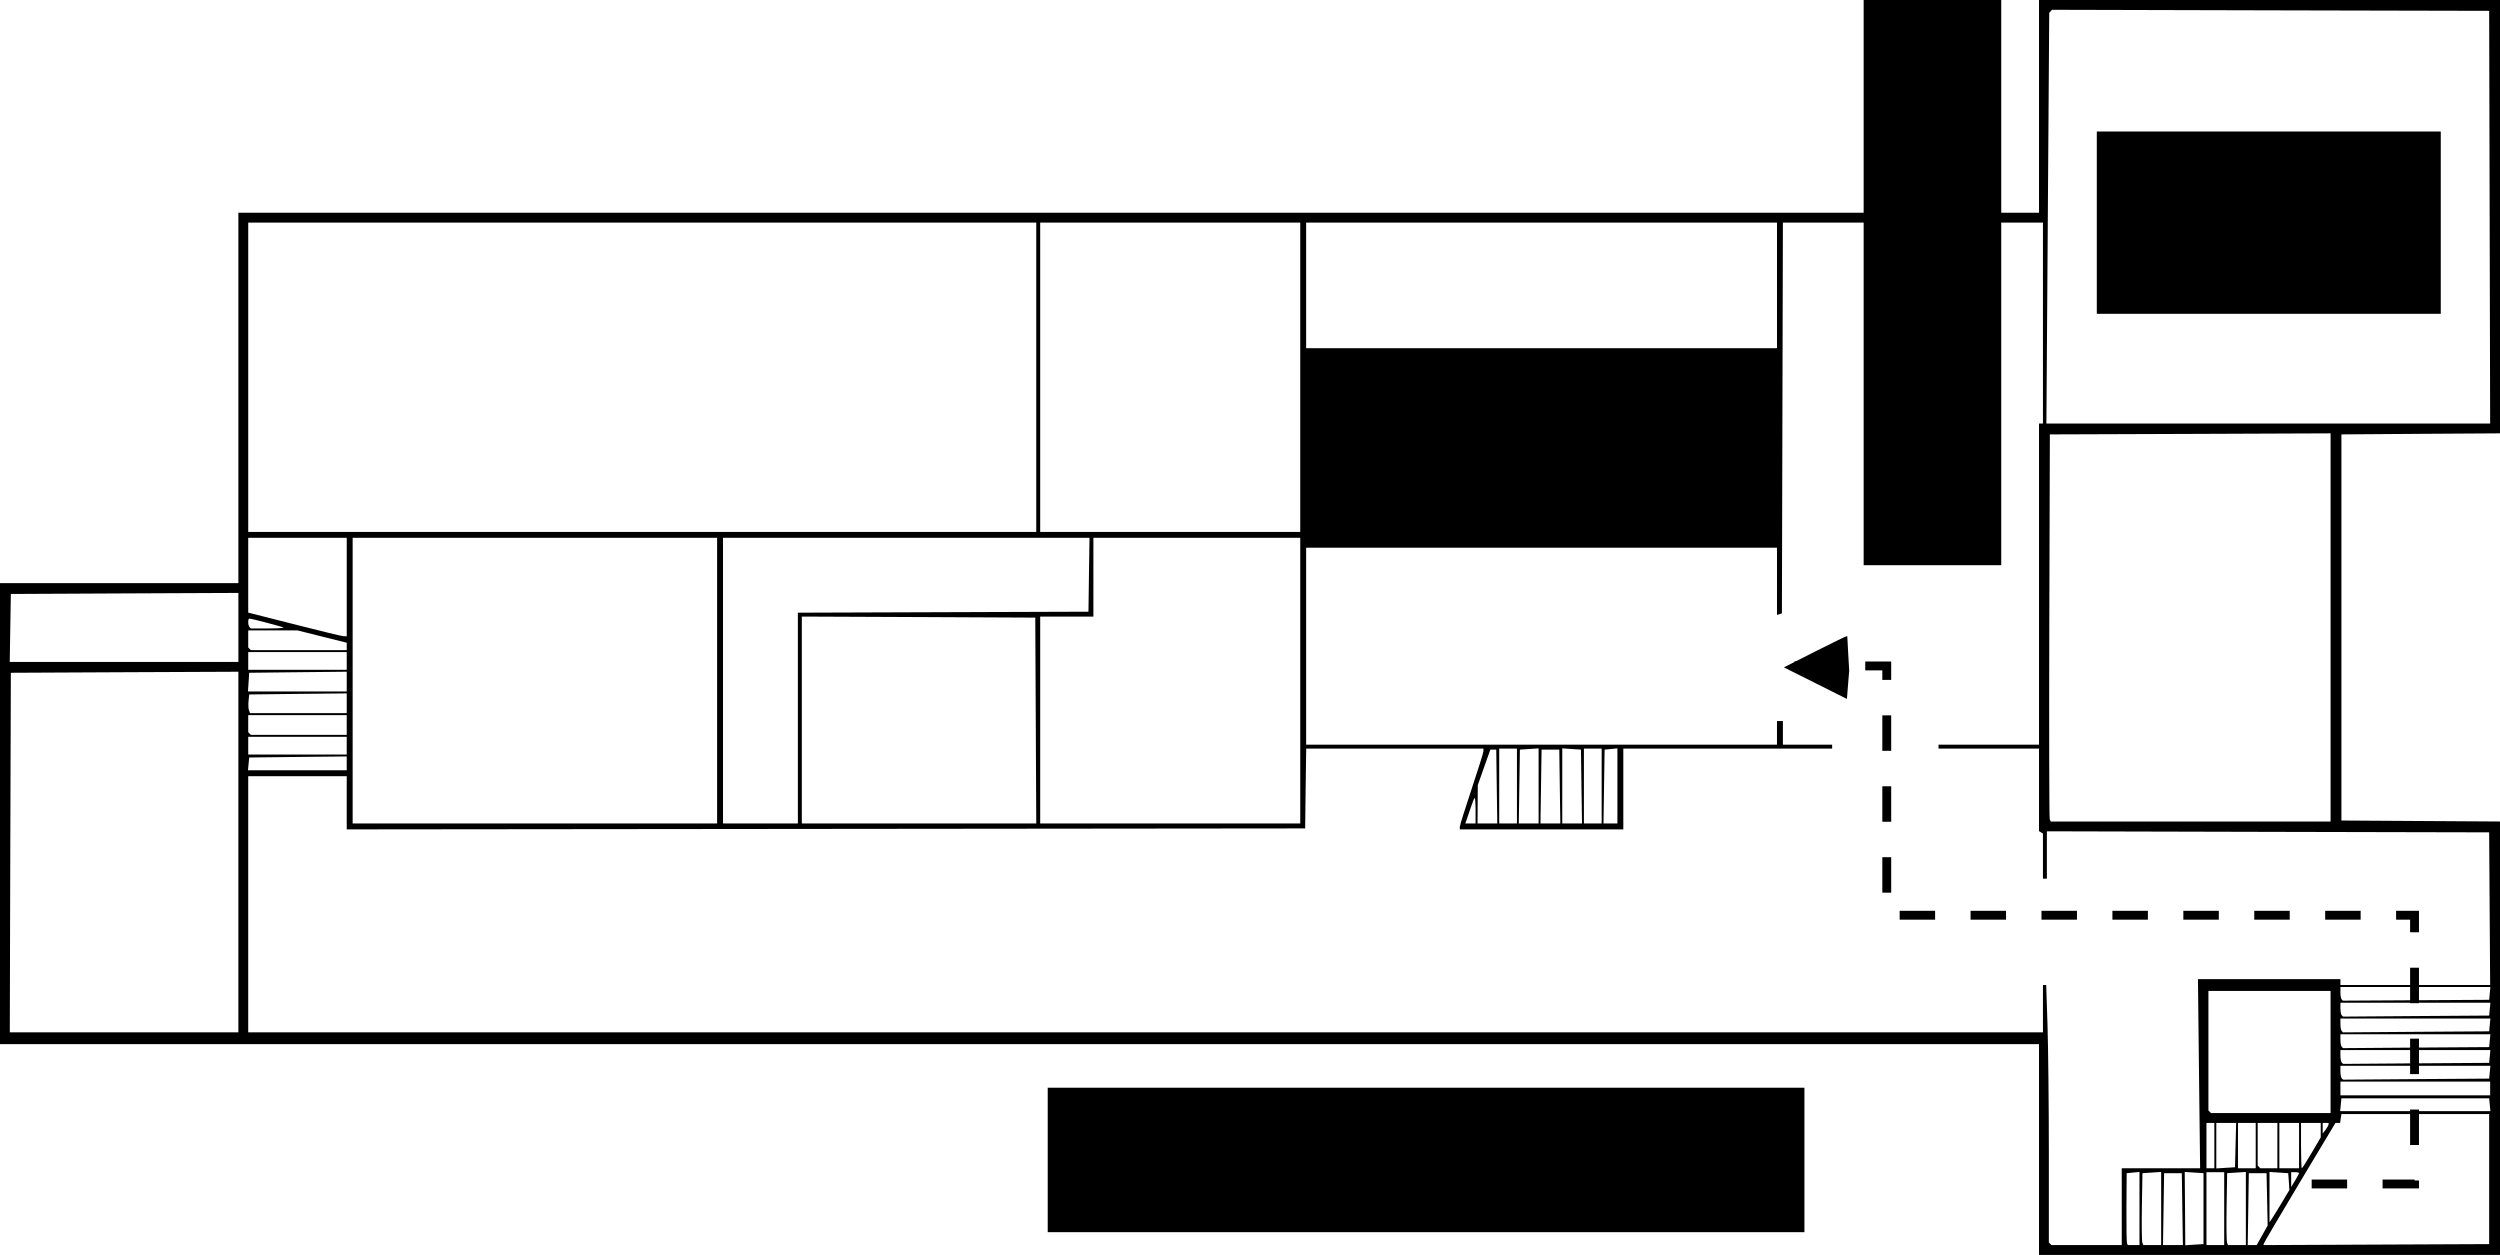 <?xml version="1.0" encoding="UTF-8" standalone="no"?>
<!-- Created with Inkscape (http://www.inkscape.org/) -->

<svg
   xmlns:dc="http://purl.org/dc/elements/1.1/"
   xmlns:cc="http://creativecommons.org/ns#"
   xmlns:rdf="http://www.w3.org/1999/02/22-rdf-syntax-ns#"
   xmlns:svg="http://www.w3.org/2000/svg"
   xmlns="http://www.w3.org/2000/svg"
   xmlns:sodipodi="http://sodipodi.sourceforge.net/DTD/sodipodi-0.dtd"
   xmlns:inkscape="http://www.inkscape.org/namespaces/inkscape"
   width="1269"
   height="637"
   id="svg2"
   version="1.1"
   inkscape:version="0.48.4 r9939"
   sodipodi:docname="CamHallMap.svg">
  <defs
     id="defs4" />
  <sodipodi:namedview
     id="base"
     pagecolor="#ffffff"
     bordercolor="#666666"
     borderopacity="1.0"
     inkscape:pageopacity="0.0"
     inkscape:pageshadow="2"
     inkscape:zoom="0.28637825"
     inkscape:cx="279.85956"
     inkscape:cy="442.83043"
     inkscape:document-units="px"
     inkscape:current-layer="layer1"
     showgrid="false"
     inkscape:window-width="1366"
     inkscape:window-height="716"
     inkscape:window-x="-8"
     inkscape:window-y="-8"
     inkscape:window-maximized="1"
     fit-margin-top="0"
     fit-margin-left="0"
     fit-margin-right="0"
     fit-margin-bottom="0" />
  <g
     inkscape:label="Layer 1"
     inkscape:groupmode="layer"
     id="layer1"
     transform="translate(-0.689,-0.897)">
    <flowRoot
       xml:space="preserve"
       id="flowRoot4187"
       style="font-size:40px;font-style:normal;font-weight:normal;line-height:125%;letter-spacing:0px;word-spacing:0px;writing-mode:tb-rl;fill:#000000;fill-opacity:1;stroke:none;font-family:Sans"><flowRegion
         id="flowRegion4189"><rect
           id="rect4191"
           width="94.281"
           height="174.594"
           x="-1234.381"
           y="568.736"
           style="writing-mode:tb-rl" /></flowRegion><flowPara
         id="flowPara4193">Corr</flowPara></flowRoot>    <g
       id="g4265"
       transform="translate(2151.001,-439.978)">
      <path
         id="path3073"
         d="m -1115.312,440.875 0,54 0,54 -457,0 -457,0 0,94 0,94 -60.5,0 -60.5,0 0,117 0,117 517.5,0 517.5,0 0,53.5 0,53.5 117,0 117,0 0,-110 0,-110 -40.25,-0.25 -40.25,-0.25 0,-98 0,-98 40.25,-0.281 40.25,-0.25 0,-110 0,-109.969 -117,0 -117,0 z m 6.594,4.969 110.938,0.281 110.969,0.25 0.25,104.75 0.25,104.75 -112.625,0 -112.625,0 0.719,-104.25 0.719,-104.25 0.719,-0.75 0.687,-0.781 z m -915.594,108.031 200,0 200,0 0,78.5 0,78.5 -200,0 -200,0 0,-78.5 0,-78.5 z m 402,0 66,0 66,0 0,78.5 0,78.5 -66,0 -66,0 0,-78.5 0,-78.5 z m 135,0 119.5,0 119.5,0 0,99.562 0,99.594 1.25,-0.406 1.25,-0.438 0.25,-99.156 0.25,-99.156 66,0 66,0 0,51 0,51 -1,0 -1,0 0,81.5 0,81.5 -25.5,0 -25.5,0 0,1 0,1 25.5,0 25.5,0 0,20.938 0,20.938 1,0.625 1,0.594 0,11.469 0,11.438 1,0 1,0 0,-12 0,-12.031 112.25,0.281 112.25,0.25 0.25,38.75 0.25,38.75 -38,0 -38,0 0,-1.5 0,-1.5 -36.156,0 -36.156,0 0.531,48 0.563,48 -19.906,0 -19.875,0 0,19.5 0,19.5 -17.844,0 -17.844,0 -0.656,-0.688 -0.656,-0.656 0,-45.094 c 0,-24.796 -0.327,-54.175 -0.688,-65.312 l -0.656,-20.25 -0.813,0 -0.844,0 0,12 0,12 -455.5,0 -455.5,0 0,-65 0,-65 25,0 25,0 0,13.5 0,13.5 243.25,-0.25 243.25,-0.25 0.25,-20.25 0.281,-20.25 44.969,0 45,0 0,1.281 c 0,0.705 -2.7,9.353 -6,19.219 -3.3,9.866 -6,18.514 -6,19.219 l 0,1.281 41.5,0 41.5,0 0,-20.5 0,-20.5 53,0 53,0 0,-1 0,-1 -12.5,0 -12.5,0 0,-6 0,-6 -1.5,0 -1.5,0 0,6 0,6 -119.5,0 -119.5,0 0,-132.5 0,-132.5 z m 520,106.969 0,98.531 0,98.5 -71.031,0 -71.031,0 -0.5,-1.25 c -0.262,-0.688 -0.36,-44.9 -0.219,-98.25 l 0.281,-97 71.25,-0.25 71.25,-0.281 z m -1057,53.031 25,0 25,0 0,25 0,25 -1.75,-0.094 c -0.963,-0.05 -10.975,-2.466 -22.25,-5.344 -11.275,-2.878 -21.738,-5.523 -23.25,-5.906 l -2.75,-0.688 0,-19 0,-18.969 z m 53,0 92.5,0 92.5,0 0,72.5 0,72.5 -92.5,0 -92.5,0 0,-72.5 0,-72.5 z m 188,0 93,0 93.031,0 -0.281,18.75 -0.25,18.75 -73.75,0.25 -73.75,0.25 0,53.5 0,53.5 -19,0 -19,0 0,-72.5 0,-72.5 z m 188,0 52.5,0 52.5,0 0,72.5 0,72.5 -66,0 -66,0 0,-52.5 0,-52.5 13.5,0 13.5,0 0,-20 0,-20 z m -434,27.969 0,17.5 0,17.531 -58.031,0 -58.031,0 0.281,-17.25 0.281,-17.25 57.75,-0.281 57.75,-0.25 z m 286,12 59.25,0.25 59.25,0.281 0.25,52.25 0.25,52.25 -59.5,0 -59.5,0 0,-52.531 0,-52.5 z M -2023.75,754.875 c 1.136,0 16.929,4.153 17.344,4.562 0.226,0.229 -3.419,0.438 -8.094,0.438 l -8.5,0 -0.656,-0.688 c -0.821,-0.82 -0.898,-4.312 -0.094,-4.312 z m -0.562,6 12.5,0 12.531,0 12.469,3.125 12.5,3.125 0,1.875 0,1.875 -24.344,0 -24.344,0 -0.656,-0.688 -0.656,-0.656 0,-4.344 0,-4.312 z m 811.688,3 -0.594,0.031 c -0.331,0.029 -7.576,3.573 -16.094,7.875 l -15.5,7.844 16,8 16,8.031 0.562,-7.156 0.594,-7.125 -0.5,-8.75 -0.469,-8.75 z m -811.688,8 25,0 25,0 0,4.5 0,4.5 -25,0 -25,0 0,-4.5 0,-4.5 z m -5,9.969 0,91.5 0,91.531 -58.031,0 -58,0 0.25,-91.25 0.281,-91.25 57.75,-0.281 57.75,-0.25 z m 55,0 0,5 0,5.031 -25.062,0 -25.062,0 0.312,-4.75 0.312,-4.75 24.75,-0.281 24.75,-0.25 z m 0,11 0,5 0,5.031 -24.531,0 -24.531,0 -0.562,-1.406 c -0.297,-0.773 -0.399,-2.91 -0.219,-4.75 l 0.344,-3.344 24.75,-0.281 24.75,-0.25 z m -50,11.031 25,0 25,0 0,5 0,5 -24.344,0 -24.344,0 -0.656,-0.688 -0.656,-0.656 0,-4.344 0,-4.312 z m 0,11 25,0 25,0 0,4.5 0,4.5 -25,0 -25,0 0,-4.5 0,-4.5 z m 831.969,5.156 c -0.01,0.032 -0.021,0.061 -0.031,0.094 0.033,-0.019 0.039,-0.043 0.062,-0.062 -0.013,-0.002 -0.018,-0.03 -0.031,-0.031 z m -176.969,0.719 0,19.062 0,19.062 -5.031,0 -5.031,0 0.281,-18.75 0.281,-18.75 4.75,-0.312 4.75,-0.312 z m 12,0 4.75,0.312 4.75,0.312 0.25,18.75 0.281,18.75 -5.031,0 -5,0 0,-19.062 0,-19.062 z m 28,0 0,19.062 0,19.062 -3.531,0 -3.531,0 0.281,-18.75 0.281,-18.75 3.25,-0.312 3.25,-0.312 z m -60,0.125 4.5,0 4.5,0 0,19 0,19 -4.5,0 -4.5,0 0,-19 0,-19 z m 43,0 4.5,0 4.5,0 0,19 0,19 -4.5,0 -4.5,0 0,-19 0,-19 z m -47.5,0.5 1.5,0 1.5,0 0.25,18.75 0.281,18.75 -5.031,0 -5,0 0.062,-9.75 0.062,-9.75 3.188,-9 3.188,-9 z m 26,0 4.5,0 4.5,0 0.25,18.75 0.281,18.75 -5.031,0 -5.062,0 0.281,-18.75 0.281,-18.75 z m -606.5,3.469 0,3.5 0,3.531 -25.062,0 -25.062,0 0.312,-3.25 0.312,-3.25 24.75,-0.281 24.75,-0.25 z M -1401.75,845.875 c 0.231,0 0.438,2.925 0.438,6.5 l 0,6.5 -2.625,0 -2.594,0 0.469,-1.25 c 0.254,-0.688 1.238,-3.612 2.188,-6.5 0.949,-2.888 1.894,-5.25 2.125,-5.25 z m 309.594,65.5 0,0.125 c 0.01,-10e-4 0.024,10e-4 0.031,0 l -0.031,-0.125 z m -17.938,5.906 0,0.094 0.031,-0.062 c -0.01,-0.012 -0.023,-0.019 -0.031,-0.031 z m 147.781,24.594 38.062,0 38.062,0 -0.312,3.25 -0.312,3.25 -37.125,0.219 -37.125,0.219 -0.625,-0.656 c -0.348,-0.348 -0.625,-1.91 -0.625,-3.469 l 0,-2.812 z m -67,2 31,0 31,0 0,31 0,31 -30.344,0 -30.344,0 -0.656,-0.688 -0.656,-0.656 0,-30.344 0,-30.312 z m 67,6 38.062,0 38.062,0 -0.312,3.25 -0.312,3.25 -37.094,0.25 -37.062,0.281 -0.688,-0.688 c -0.373,-0.373 -0.656,-1.973 -0.656,-3.531 l 0,-2.812 z m 0,8 38.062,0 38.062,0 -0.312,3.25 -0.312,3.25 -37.094,0.25 -37.062,0.281 -0.688,-0.688 c -0.373,-0.373 -0.656,-1.973 -0.656,-3.531 l 0,-2.812 z m 0,8 38.062,0 38.062,0 -0.312,3.25 -0.312,3.25 -37.094,0.25 -37.062,0.281 -0.688,-0.688 c -0.373,-0.373 -0.656,-1.973 -0.656,-3.531 l 0,-2.812 z m 0,8 38.062,0 38.062,0 -0.312,3.25 -0.312,3.25 -37.094,0.25 -37.062,0.281 -0.688,-0.688 c -0.373,-0.373 -0.656,-1.973 -0.656,-3.531 l 0,-2.812 z m 0,8 38.062,0 38.062,0 -0.312,3.25 -0.312,3.25 -37.094,0.25 -37.062,0.281 -0.688,-0.688 c -0.373,-0.373 -0.656,-1.973 -0.656,-3.531 l 0,-2.812 z m 0,8 38,0 38,0 0,3.5 0,3.5 -38,0 -38,0 0,-3.5 0,-3.5 z m 0.5,8.5 37.5,0 37.5,0 0.312,3.25 0.312,3.25 -38.125,0 -38.125,0 0.312,-3.25 0.312,-3.25 z m 0,8 37.5,0 37.5,0 0,33 0,33 -57.25,0.25 -57.25,0.25 0,-0.562 c 0,-0.306 8.186,-14.252 18.219,-31 l 18.25,-30.438 1.188,0 1.188,0 0.312,-2.25 0.344,-2.25 z m -68.5,4.5 2,0 2,0 0,11.5 0,11.5 -2,0 -2,0 0,-11.5 0,-11.5 z m 5,0 5.031,0 5.031,0 -0.281,11.25 -0.281,11.25 -4.75,0.281 -4.75,0.313 0,-11.563 0,-11.531 z m 11,0 4.5,0 4.5,0 0,11.5 0,11.5 -4.5,0 -4.5,0 0,-11.5 0,-11.5 z m 10,0 5,0 5,0 0,11.5 0,11.5 -4.344,0 -4.344,0 -0.656,-0.688 -0.656,-0.656 0,-10.844 0,-10.812 z m 11,0 5,0 5,0 0,11.5 0,11.5 -5,0 -5,0 0,-11.5 0,-11.5 z m 11,0 5,0 5,0 0,3.656 0,3.656 -4.594,7.844 c -2.527,4.312 -4.777,7.844 -5,7.844 -0.223,0 -0.406,-5.175 -0.406,-11.5 l 0,-11.5 z m 11,0 1.5,0 1.5,0 -0.031,0.75 c -0.018,0.412 -0.693,1.62 -1.5,2.688 l -1.469,1.938 0,-2.688 0,-2.688 z m -93,24.875 0,18.562 0,18.562 -2.938,0 -2.969,0 -0.406,-0.75 c -0.224,-0.412 -0.366,-8.625 -0.312,-18.25 l 0.125,-17.5 3.25,-0.312 3.25,-0.312 z m 11,0 0,18.562 0,18.562 -4.531,0 -4.531,0 -0.5,-1.281 c -0.272,-0.711 -0.366,-8.92 -0.219,-18.25 l 0.281,-16.969 4.75,-0.312 4.75,-0.312 z m 11.969,0 4.75,0.312 4.781,0.312 0,18 0,18 -4.625,0.281 -4.625,0.313 -0.125,-18.594 -0.156,-18.625 z m 31.031,0 0,18.562 0,18.562 -4.531,0 -4.531,0 -0.5,-1.281 c -0.272,-0.711 -0.37,-8.92 -0.219,-18.25 l 0.281,-16.969 4.75,-0.312 4.75,-0.312 z m 12,0 4.75,0.312 4.75,0.312 0.312,4.25 0.281,4.281 -3.719,6.219 c -2.053,3.425 -4.333,7.133 -5.062,8.219 l -1.312,1.969 0,-12.781 0,-12.781 z m -32,0.125 4.5,0 4.5,0 0,18.5 0,18.5 -4.5,0 -4.5,0 0,-18.5 0,-18.5 z m 43,0 2,0 c 1.1,0 2,0.207 2,0.469 l -0.031,0 c 0,0.257 -0.871,1.945 -1.969,3.75 l -2,3.281 0,-3.75 0,-3.75 z m -64.5,0.5 4.5,0 4.5,0 0.25,18.25 0.281,18.25 -5.031,0 -5.062,0 0.281,-18.25 0.281,-18.25 z m 43,0 4.5,0 4.5,0 0.281,13.281 0.281,13.313 -2.781,4.937 -2.781,4.969 -2.281,0 -2.281,0 0.281,-18.25 0.281,-18.25 z m -26.281,28.812 0,0.188 0.031,-0.156 c -0.013,-0.01 -0.018,-0.024 -0.031,-0.031 z"
         style="fill:#000000"
         inkscape:connector-curvature="0" />
      <path
         inkscape:connector-curvature="0"
         id="path3377"
         d="m -1239.506,778.905 46.914,0 0,126.543 267.901,0 0,136.42 -59.259,0"
         style="fill:none;stroke:#000000;stroke-width:4.5;stroke-linecap:butt;stroke-linejoin:miter;stroke-miterlimit:4;stroke-opacity:1;stroke-dasharray:18, 18;stroke-dashoffset:0" />
      <flowRoot
         style="font-size:56px;font-style:normal;font-weight:normal;line-height:125%;letter-spacing:0px;word-spacing:0px;fill:#000000;fill-opacity:1;stroke:none;font-family:Sans"
         id="flowRoot4147"
         xml:space="preserve"><flowRegion
           id="flowRegion4149"><rect
             style="font-size:56px"
             y="993"
             x="-1618.489"
             height="73.329"
             width="384.107"
             id="rect4151" /></flowRegion><flowPara
           id="flowPara4159">Cameron Hall</flowPara></flowRoot>      <flowRoot
         style="font-size:72px;font-style:normal;font-weight:normal;text-align:center;line-height:125%;letter-spacing:0px;word-spacing:0px;text-anchor:middle;fill:#000000;fill-opacity:1;stroke:none;font-family:Sans"
         id="flowRoot4171"
         xml:space="preserve"><flowRegion
           id="flowRegion4173"><rect
             style="font-size:72px;text-align:center;text-anchor:middle"
             y="617.622"
             x="-1489.289"
             height="101.265"
             width="242.686"
             id="rect4175" /></flowRegion><flowPara
           id="flowPara4177">UCC</flowPara></flowRoot>      <flowRoot
         style="font-size:48px;font-style:normal;font-weight:normal;text-align:center;line-height:125%;letter-spacing:0px;word-spacing:0px;text-anchor:middle;fill:#000000;fill-opacity:1;stroke:none;font-family:Sans"
         id="flowRoot4179"
         xml:space="preserve"><flowRegion
           id="flowRegion4181"><rect
             style="font-size:48px;text-align:center;text-anchor:middle"
             y="507.628"
             x="-1085.976"
             height="92.535"
             width="174.594"
             id="rect4183" /></flowRegion><flowPara
           id="flowPara4185">UniSFA</flowPara></flowRoot>      <flowRoot
         transform="matrix(0,-1,1,0,-1668.303,-1678.135)"
         style="font-size:40px;font-style:normal;font-weight:normal;line-height:125%;letter-spacing:0px;word-spacing:0px;fill:#000000;fill-opacity:1;stroke:none;font-family:Sans"
         id="flowRoot4195"
         xml:space="preserve"><flowRegion
           id="flowRegion4197"><rect
             style="font-size:40px"
             y="463.979"
             x="-2405.909"
             height="69.838"
             width="375.378"
             id="rect4199" /></flowRegion><flowPara
           id="flowPara4201">Corridor</flowPara></flowRoot>    </g>
  </g>
</svg>
